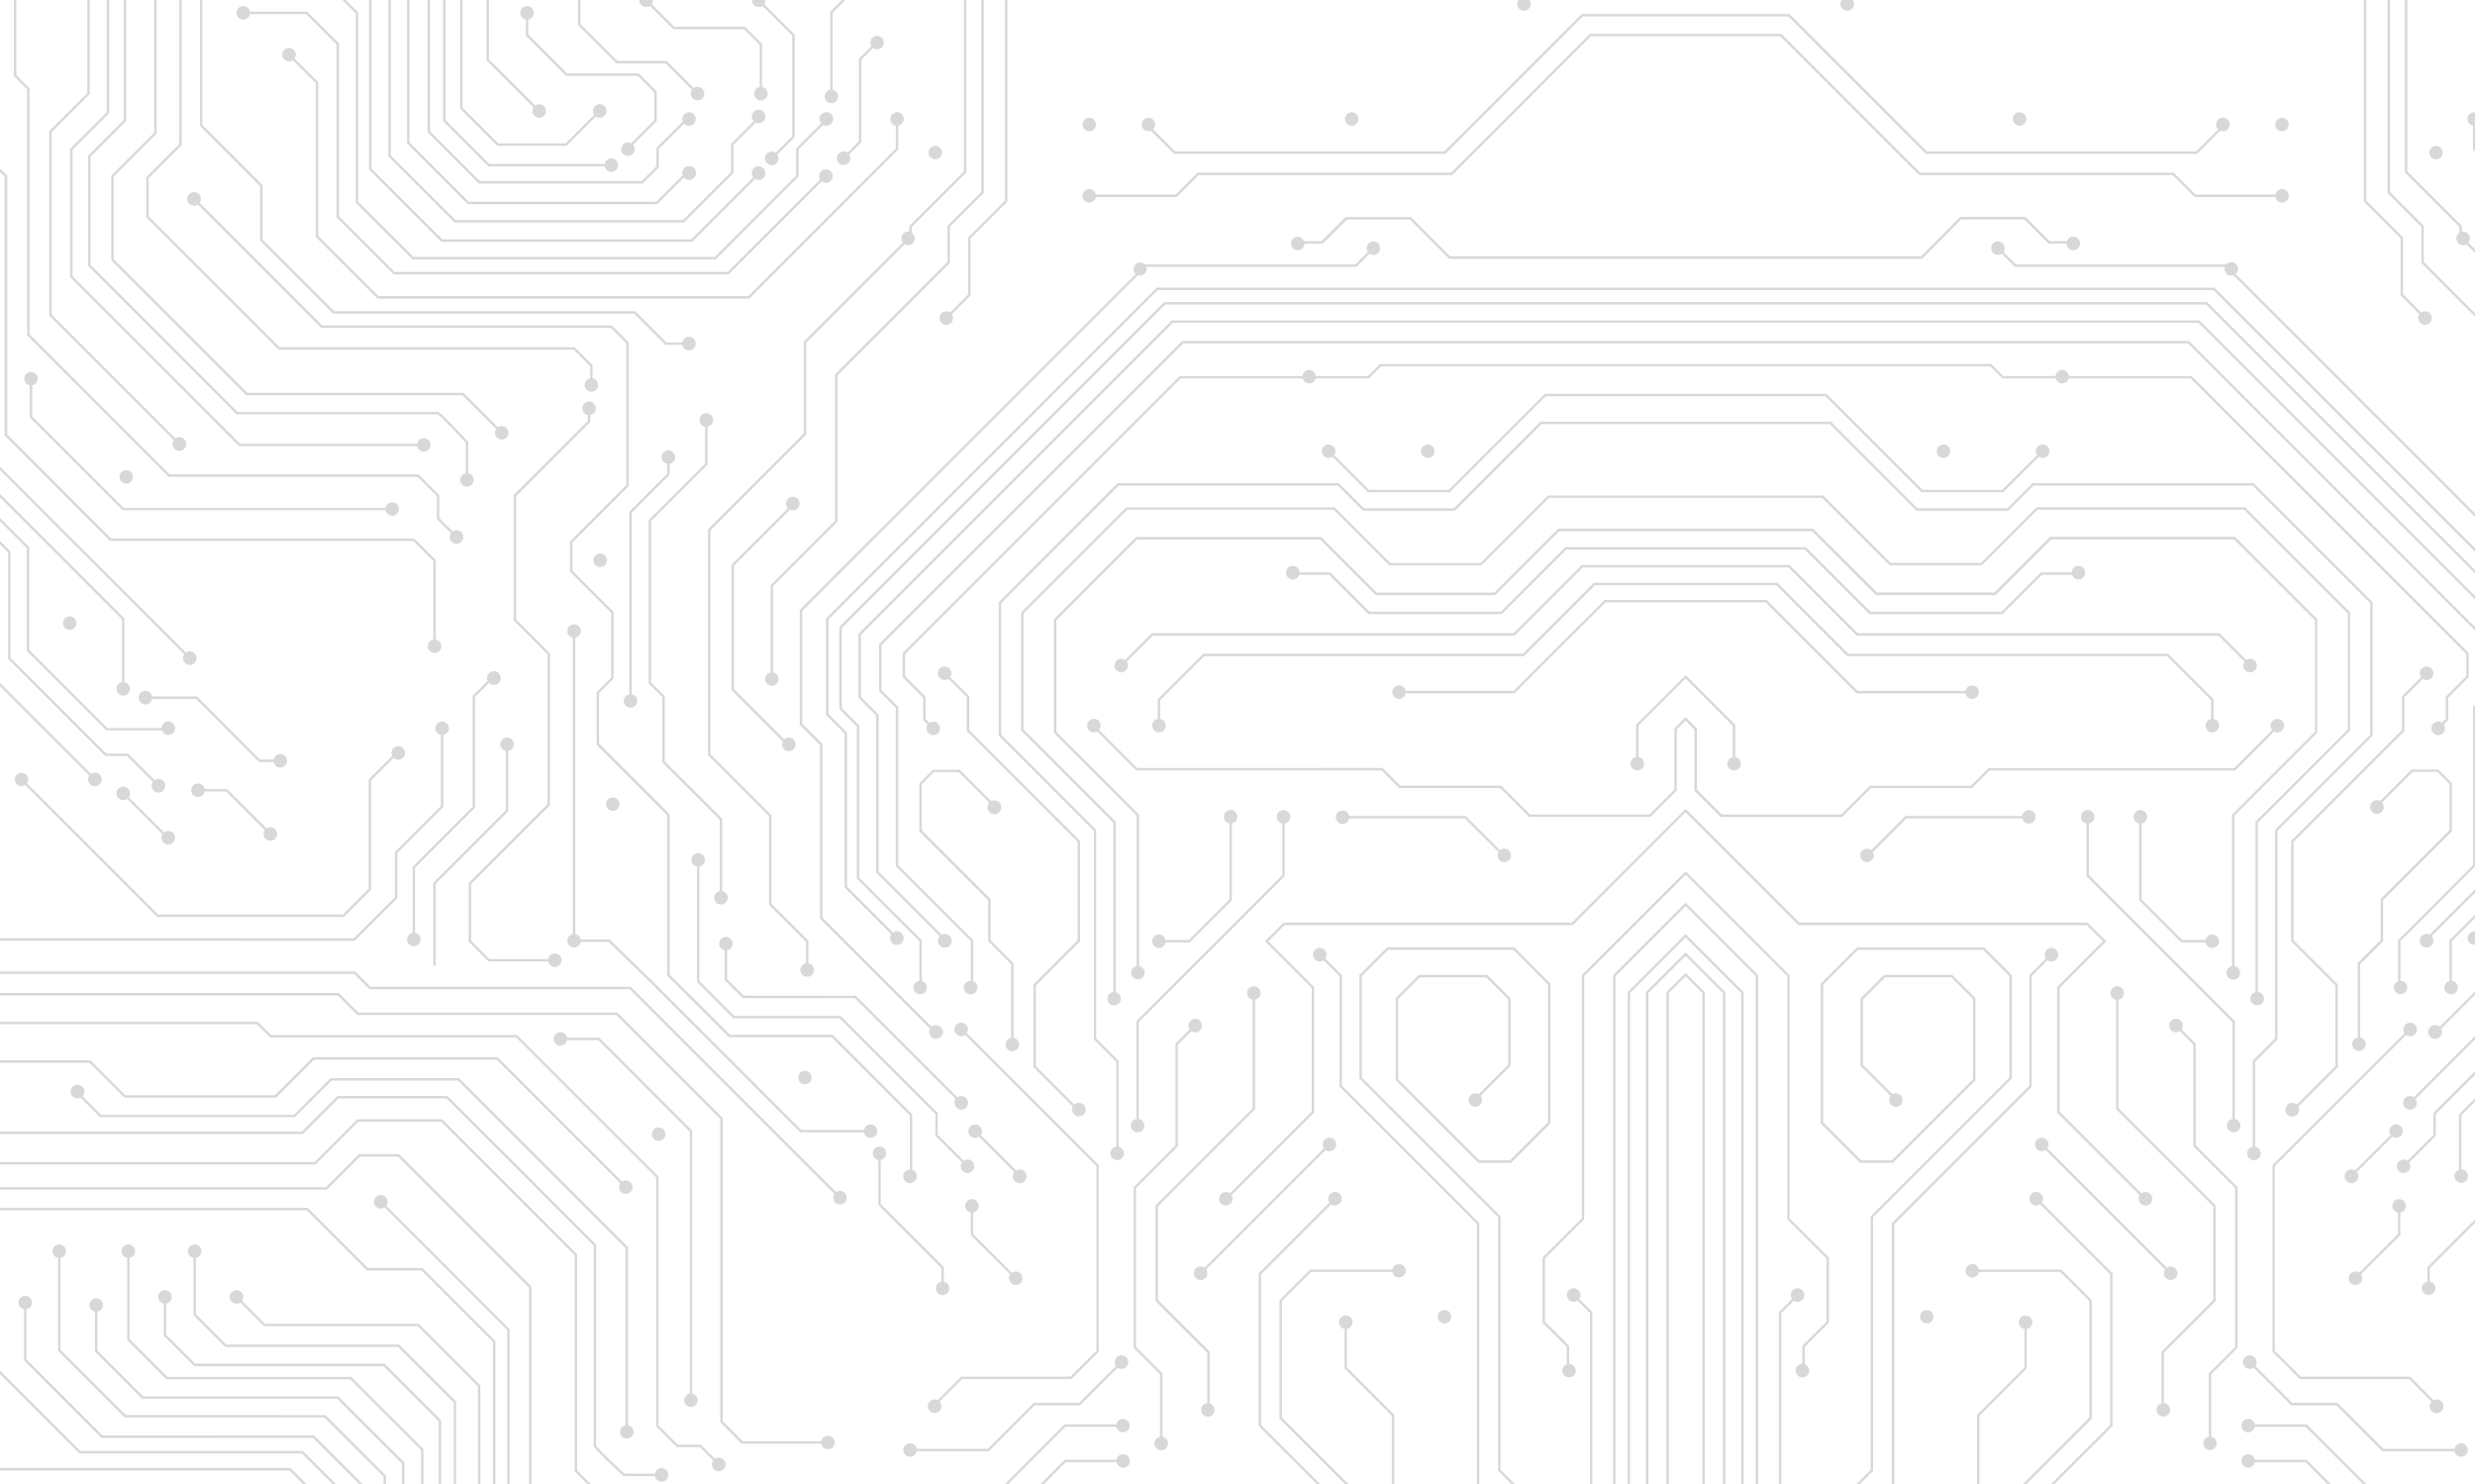 <svg id="Layer_1" data-name="Layer 1" xmlns="http://www.w3.org/2000/svg" viewBox="0 0 1023.47 613.8"><defs><style>.cls-1{fill:#666;opacity:0.25;}</style></defs><title>bg</title><path class="cls-1" d="M857.34,97.85a2.78,2.78,0,0,0-2.61,1.84h-7.19l-10-10h-27L794.42,106H599.67L583.45,89.75h-27l-10,10h-7.19a2.77,2.77,0,1,0,.17,1H547l10-10H583L599.26,107H794.83L811,90.75h26.12l10,10h7.43a2.79,2.79,0,1,0,2.78-2.84Z" transform="translate(0 0)"/><path class="cls-1" d="M909.53,132.5h-425L355,262.09v26.51l7.3,7.3v64.94l26.3,26.3a2.85,2.85,0,1,0,.8-.62l-26.09-26.09V295.48l-7.3-7.3V262.5l129-129H909.11l114.36,114.36v-1.41Z" transform="translate(0 0)"/><path class="cls-1" d="M1004.72,386.51a2.76,2.76,0,0,0-1.27-.32,2.82,2.82,0,1,0,2.07.93l18-18v-1.41Z" transform="translate(0 0)"/><path class="cls-1" d="M905.18,141H488.91L363.52,266.36V285.8l6.92,6.92v65.46l31,31v16.41h0a2.81,2.81,0,1,0,1,.2v-17l-31-31V292.31l-6.92-6.92V266.78L489.32,142H904.77l118.7,118.7v-1.41Z" transform="translate(0 0)"/><path class="cls-1" d="M1022.64,292.31v65.46l-31,31v17a2.77,2.77,0,1,0,1-.2h0V389.15l30.8-30.8V291.48Z" transform="translate(0 0)"/><path class="cls-1" d="M381.74,297.74l1.86,1.86a2.8,2.8,0,1,0,.71-.71l-1.56-1.56V288.1l-8.47-8.47v-9.16l114-114h50.43a2.77,2.77,0,0,0,5.37,0h22.06l5-5H823l5,5h22.06a2.77,2.77,0,0,0,5.37,0h50.43l114,114v9.16l-8.47,8.47v9.22l-1.56,1.56a2.8,2.8,0,1,0,.71.71l1.86-1.86v-9.22l8.47-8.47v-10L906.29,155.52H855.52a2.77,2.77,0,0,0-5.52,0H828.43l-5-5H570.66l-5,5H544.09a2.77,2.77,0,0,0-5.52,0H487.8L373.27,270.06v10l8.47,8.47Z" transform="translate(0 0)"/><path class="cls-1" d="M459.18,476.94a2.79,2.79,0,1,0,3.38-2.72V438.67l-9.26-9.26V343.15L414,303.81V249.42l48.62-48.62h90.62l10.39,10.39h38l35.82-35.82H756.68l35.82,35.82h38L840.9,200.8h90.62l48.62,48.62v54.39l-39.34,39.34v86.26l-9.26,9.26v35.54a2.81,2.81,0,1,0,1,0V439.09l9.26-9.26V343.57l39.34-39.34V249l-49.2-49.2H840.49L830.1,210.19H792.92l-35.82-35.82H637l-35.82,35.82H564L553.6,199.8H462.15L413,249v55.22l39.34,39.34v86.26l9.26,9.26v35.11A2.78,2.78,0,0,0,459.18,476.94Z" transform="translate(0 0)"/><path class="cls-1" d="M993.29,301.89l-45.85,45.85v41.5l18.29,18.29v33.35l-15.91,15.91a2.85,2.85,0,1,0,.61.8l16.3-16.3V407.11l-18.29-18.29V348.16l45.85-45.85v-14l7.57-7.57a2.8,2.8,0,1,0-.71-.71l-7.87,7.87Z" transform="translate(0 0)"/><path class="cls-1" d="M997.24,318.23l-13,13a2.76,2.76,0,0,0-1.28-.32,2.82,2.82,0,1,0,2.07.94l12.66-12.66h10.23l5,5v19.06l-28.46,28.46v17l-9.49,9.5v30.85a2.79,2.79,0,1,0,1,0V398.74l9.49-9.5v-17l28.46-28.46V323.84l-5.62-5.62Z" transform="translate(0 0)"/><path class="cls-1" d="M902,389.73h10.07a2.79,2.79,0,1,0,0-1h-9.65l-16.82-16.82V340.53a2.79,2.79,0,1,0-1,0v31.8Z" transform="translate(0 0)"/><path class="cls-1" d="M871,389.23l-7.68-7.68H744.12L697.06,334.5v0h0v0L650,381.56H530.76l-7.68,7.68,19.34,19.34v51.09L508.6,493.48a2.8,2.8,0,1,0,.68.73l34.14-34.14V408.16L524.5,389.23l6.68-6.68H650.39L697,335.9l46.66,46.66H862.92l6.68,6.68-18.92,18.92v51.92l34.14,34.14a2.76,2.76,0,0,0-.44,1.48,2.82,2.82,0,1,0,1.12-2.22l-33.82-33.82V408.57Z" transform="translate(0 0)"/><path class="cls-1" d="M714.29,315.8a2.79,2.79,0,1,0,3.29-2.74V299.68l-20.52-20.52v0h0v0l-20.52,20.52v13.37a2.79,2.79,0,1,0,1,0v-13L697,280.57l19.53,19.53v13A2.79,2.79,0,0,0,714.29,315.8Z" transform="translate(0 0)"/><path class="cls-1" d="M767.79,286.73h45a2.79,2.79,0,1,0,0-1H768.2l-37.65-37.65h-67l-37.65,37.65H581.27a2.79,2.79,0,1,0,0,1h45l37.65-37.65h66.19Z" transform="translate(0 0)"/><path class="cls-1" d="M912.06,300.06a2.79,2.79,0,1,0,3.29-2.74v-8.18l-18.79-18.79H764.32L735,241H659.11l-29.34,29.34H497.54l-18.79,18.79v8.18a2.79,2.79,0,1,0,1,0v-7.76l18.21-18.21H630.19L659.53,242h75l29.34,29.34H896.14l18.21,18.21v7.76A2.79,2.79,0,0,0,912.06,300.06Z" transform="translate(0 0)"/><path class="cls-1" d="M932.7,339.78v70.47a2.8,2.8,0,1,0,1-.07v-70l38.13-38.13V253.24l-43.46-43.46H842.18l-23,23H781.86L754,204.92H640.13l-27.9,27.9H574.94l-23-23H465.72l-43.46,43.46v48.82l38.13,38.13v70a2.78,2.78,0,1,0,1,.07V339.78l-38.13-38.13v-48l42.88-42.87h85.36l23,23h38.12l27.9-27.9h113l27.9,27.9h38.12l23-23H928l42.88,42.88v48Z" transform="translate(0 0)"/><path class="cls-1" d="M925.49,111.2a2.78,2.78,0,0,0-4.86-1.85h-87l-5.14-5.14a2.8,2.8,0,1,0-.71.71l5.43,5.43h86.86a2.73,2.73,0,0,0-.15.85A2.79,2.79,0,0,0,922.7,114a2.76,2.76,0,0,0,.88-.16l99.89,99.89v-1.41l-99-99A2.77,2.77,0,0,0,925.49,111.2Z" transform="translate(0 0)"/><path class="cls-1" d="M1008.86,424.61a2.85,2.85,0,1,0,.62.79l14-14V410Z" transform="translate(0 0)"/><path class="cls-1" d="M992.71,98.56v23.59l7.78,7.78a2.8,2.8,0,1,0,.71-.71l-7.49-7.49V98.15L978.52,83V0h-1V83.37Z" transform="translate(0 0)"/><polygon class="cls-1" points="1002.29 93.39 988.31 79.42 988.31 0 987.31 0 987.31 79.83 1001.29 93.81 1001.29 108.73 1023.47 130.91 1023.47 129.5 1002.29 108.31 1002.29 93.39"/><path class="cls-1" d="M1020.34,49.2a2.79,2.79,0,0,0,2.29,2.74v9.9l.84.84V46.44a2.74,2.74,0,0,0-.34,0A2.79,2.79,0,0,0,1020.34,49.2Z" transform="translate(0 0)"/><path class="cls-1" d="M1021.37,98.59a2.79,2.79,0,0,0-2.79-2.79,2.73,2.73,0,0,0-.55.06V93.43L995.47,70.87V0h-1V71.28L1017,93.85v2.43a2.79,2.79,0,0,0,1.55,5.11,2.75,2.75,0,0,0,1.4-.39l3.49,3.49v-1.41l-2.73-2.73A2.76,2.76,0,0,0,1021.37,98.59Z" transform="translate(0 0)"/><path class="cls-1" d="M763.88,4.41A2.78,2.78,0,0,0,766.17,0l0,0h-4.59a2.78,2.78,0,0,0,2.26,4.41Z" transform="translate(0 0)"/><circle class="cls-1" cx="835.12" cy="49.2" r="2.79"/><circle class="cls-1" cx="1007.37" cy="63.11" r="2.79"/><path class="cls-1" d="M1016.86,483.75a2.78,2.78,0,1,0,1-.16V461.2l5.62-5.62v-1.41l-6.62,6.62Z" transform="translate(0 0)"/><circle class="cls-1" cx="943.67" cy="51.49" r="2.79"/><path class="cls-1" d="M839,335a2.78,2.78,0,0,0-2.75,2.44H787.95L773.8,351.59a2.76,2.76,0,0,0-1.77-.65,2.79,2.79,0,1,0,2.79,2.79,2.76,2.76,0,0,0-.37-1.37l13.92-13.92h47.89A2.79,2.79,0,1,0,839,335Z" transform="translate(0 0)"/><circle class="cls-1" cx="803.68" cy="186.59" r="2.79"/><path class="cls-1" d="M939.71,559l11.3,11.3h45.21l9.3,9.3a2.85,2.85,0,1,0,.82-.6l-9.7-9.7H951.42l-10.72-10.72V482.21L995,428a2.76,2.76,0,0,0,1.63.53,2.8,2.8,0,1,0-2.32-1.25L939.71,481.8Z" transform="translate(0 0)"/><path class="cls-1" d="M1003.79,530a2.79,2.79,0,1,0,1,0v-5.61l18.68-18.68v-1.41L1003.79,524Z" transform="translate(0 0)"/><path class="cls-1" d="M989.32,498.67a2.79,2.79,0,0,0,2.29,2.74v8.9l-16,16a2.8,2.8,0,1,0,.71.71l16.28-16.28v-9.32a2.79,2.79,0,1,0-3.29-2.74Z" transform="translate(0 0)"/><path class="cls-1" d="M1006.3,469.27,995.55,480a2.8,2.8,0,1,0,.71.71l11-11v-9l16.17-16.17V443.1l-17.17,17.17Z" transform="translate(0 0)"/><path class="cls-1" d="M932.41,589a2.79,2.79,0,1,0,0,1h21l23.8,23.8h1.41L953.88,589Z" transform="translate(0 0)"/><path class="cls-1" d="M966.61,580.13H947.89l-15.25-15.25a2.8,2.8,0,1,0-.71.71l15.54,15.54h18.72l19,19H1015a2.79,2.79,0,1,0,0-1H985.63Z" transform="translate(0 0)"/><path class="cls-1" d="M990.83,465a2.78,2.78,0,0,0-2.29,4.37L973.88,484a2.83,2.83,0,1,0,.75.67L989.24,470a2.79,2.79,0,1,0,1.58-5.08Z" transform="translate(0 0)"/><path class="cls-1" d="M996.59,453.24a2.8,2.8,0,1,0,2.29,1.21l24.59-24.59v-1.41l-25.29,25.29A2.77,2.77,0,0,0,996.59,453.24Z" transform="translate(0 0)"/><path class="cls-1" d="M908,431.56l-5.87-5.87a2.8,2.8,0,1,0-.71.71L907,432V474l17.29,17.29V557l-10.91,10.91v26.24a2.77,2.77,0,1,0,1,0V568.3l10.91-10.91V490.9L908,473.61Z" transform="translate(0 0)"/><path class="cls-1" d="M831.94,403.25,820.49,391.8h-52.6l-15,15v57.76l16.32,16.32h13.52l34.16-34.16v-34l-9.6-9.6H779.11l-9.74,9.74v27.86l12.45,12.45a2.76,2.76,0,0,0-.63,1.74,2.79,2.79,0,1,0,2.79-2.79,2.76,2.76,0,0,0-1.4.39l-12.21-12.21v-27l9.15-9.15h27.39l9,9v33.13l-33.57,33.57h-12.7L753.92,464.1V407.17L768.3,392.8h51.78l10.86,10.87v41.92L773.56,503V607.81l-6,6H769l5.57-5.57V503.37L831.94,446Z" transform="translate(0 0)"/><path class="cls-1" d="M740,403.25l-42.94-42.94v0h0v0l-42.94,42.94V503.8L637.88,520V547l10,10v7.19a2.78,2.78,0,1,0,1-.17V556.5l-10-10V520.43l16.21-16.22V403.66l42-41.95,42,41.95V504.21l16.21,16.22v26.12l-10,10v7.43a2.81,2.81,0,1,0,1,.17v-7.19l10-10V520L740,503.8Z" transform="translate(0 0)"/><path class="cls-1" d="M897.61,529.32a2.79,2.79,0,1,0-1.59-5.08l-49.39-49.39a2.8,2.8,0,1,0-.71.71l49.39,49.39a2.79,2.79,0,0,0,2.29,4.37Z" transform="translate(0 0)"/><path class="cls-1" d="M924,399.49V337.27L958.24,303v-47l-34-34H847.75l-23,23H776.18L749.72,218.6H644.37l-26.46,26.46H569.3l-23-23H469.82l-34,34v47l34.22,34.22v62.22a2.77,2.77,0,1,0,1,0V336.85l-34.22-34.22V256.49l33.39-33.39h75.69l23,23h49.43l26.46-26.46H749.31l26.46,26.46H825.2l23-23h75.69l33.39,33.39v46.14L923,336.85v62.68a2.81,2.81,0,1,0,1,0Z" transform="translate(0 0)"/><path class="cls-1" d="M924.17,462.72V422.23l-60.34-60.34V340.53a2.79,2.79,0,1,0-1,0v21.78l60.34,60.34v40.07a2.79,2.79,0,1,0,1,0Z" transform="translate(0 0)"/><circle class="cls-1" cx="796.76" cy="544.5" r="2.79"/><path class="cls-1" d="M844.84,495.7a2.8,2.8,0,1,0-1.21,2.29l28.94,28.94V589.3l-24.5,24.5h1.41l24.09-24.09v-63.2l-29.23-29.23A2.77,2.77,0,0,0,844.84,495.7Z" transform="translate(0 0)"/><path class="cls-1" d="M840.17,403.66l6.56-6.56a2.8,2.8,0,1,0-.71-.71l-6.85,6.85v45.7l-56.82,56.82v108h1V506.18l56.82-56.82Z" transform="translate(0 0)"/><path class="cls-1" d="M746.12,535.55a2.79,2.79,0,1,0-5.08,1.58l-5.43,5.43V613.8h1V543l5.14-5.14a2.78,2.78,0,0,0,4.37-2.29Z" transform="translate(0 0)"/><path class="cls-1" d="M894.84,580.21V559.35l21.4-21.4V498.47l-40.19-40.19v-44.9a2.79,2.79,0,1,0-1,0V458.7l40.19,40.19v38.65l-21.4,21.4V580.3a2.79,2.79,0,1,0,1-.09Z" transform="translate(0 0)"/><path class="cls-1" d="M932.41,603.65a2.79,2.79,0,1,0,0,1h21l9.15,9.15h1.41l-10.15-10.15Z" transform="translate(0 0)"/><path class="cls-1" d="M865,537.63,852.36,525h-34a2.79,2.79,0,1,0,0,1h33.63L864,538v48.18L836.42,613.8h1.41L865,586.64Z" transform="translate(0 0)"/><path class="cls-1" d="M838.12,549.52a2.79,2.79,0,1,0-1,0v16l-19.57,19.57V613.8h1V585.47l19.57-19.57Z" transform="translate(0 0)"/><path class="cls-1" d="M474.89,54.28a2.78,2.78,0,0,0,1.08-.22l9.55,9.55H597.71L654.53,6.79h85l56.82,56.82H908.57l9.55-9.55a2.82,2.82,0,1,0-.85-.57l-9.12,9.12H796.8L740,5.79H654.11L597.29,62.61H485.93l-9.12-9.12a2.78,2.78,0,1,0-1.93.78Z" transform="translate(0 0)"/><path class="cls-1" d="M943.67,78.17a2.79,2.79,0,0,0-2.74,2.29h-33l-9.07-9.07H794L736.61,14H657.48L600.1,71.4H495.24l-9.07,9.07h-33a2.79,2.79,0,1,0,0,1h33.43l9.07-9.07H600.51L657.89,15H736.2L793.58,72.4H898.44l9.07,9.07h33.43a2.79,2.79,0,1,0,2.74-3.29Z" transform="translate(0 0)"/><path class="cls-1" d="M1023.23,385.16a2.79,2.79,0,0,0,0,5.58l.24,0v-5.54Z" transform="translate(0 0)"/><path class="cls-1" d="M915.72,118.94H478.37L341.56,255.74v39.93l7.67,7.67V367l19.34,19.34a2.8,2.8,0,1,0,.71-.71l-19-19V302.92l-7.67-7.67v-39.1L478.78,119.94H915.31L1023.47,228.1v-1.41Z" transform="translate(0 0)"/><path class="cls-1" d="M912.68,124.93H481.41L347.06,259.28v33.83l7.27,7.27v63l25.85,25.85V405.6a2.78,2.78,0,1,0,1,.07V388.83L355.34,363V300l-7.27-7.27v-33L481.83,125.93H912.26l111.21,111.21v-1.41Z" transform="translate(0 0)"/><path class="cls-1" d="M1012.9,388.83v16.84a2.8,2.8,0,1,0,1-.07V389.24l9.57-9.57v-1.41Z" transform="translate(0 0)"/><path class="cls-1" d="M549.41,183.8a2.79,2.79,0,1,0,1.58,5.08l14.65,14.65h33.88l39.66-39.66H754.91l39.66,39.66h33.88l14.65-14.65a2.8,2.8,0,1,0-.71-.71L828,202.53H795l-39.66-39.66H638.77l-39.66,39.66H566.06l-14.35-14.35a2.78,2.78,0,0,0-2.29-4.37Z" transform="translate(0 0)"/><path class="cls-1" d="M446.14,461.63a2.79,2.79,0,1,0-1.87-4.84l-15.91-15.91V407.53l18.29-18.29v-41.5L400.8,301.89v-14L392.93,280a2.8,2.8,0,1,0-.71.71l7.57,7.57v14l45.85,45.85v40.67l-18.29,18.29v34.18l16.3,16.3a2.75,2.75,0,0,0-.31,1.25A2.79,2.79,0,0,0,446.14,461.63Z" transform="translate(0 0)"/><path class="cls-1" d="M408.64,389.24l9.49,9.5v30.43a2.79,2.79,0,1,0,1,0V398.32l-9.49-9.5v-17l-28.46-28.46V324.26l5-5h10.23l12.66,12.66a2.85,2.85,0,1,0,.8-.62l-13-13H385.79l-5.62,5.62v19.89l28.46,28.46Z" transform="translate(0 0)"/><path class="cls-1" d="M479.24,392a2.79,2.79,0,0,0,2.74-2.29H492l17.4-17.4v-31.8a2.79,2.79,0,1,0-1,0v31.39l-16.82,16.82H482a2.79,2.79,0,1,0-2.74,3.29Z" transform="translate(0 0)"/><path class="cls-1" d="M452.35,297.27a2.79,2.79,0,0,0,0,5.58,2.75,2.75,0,0,0,1.36-.37l16.11,16.11H571.33l7.29,7.29h41.73l11.93,11.93H682.5l10.88-10.88v-25.3L697,298l3.66,3.66v25.3l10.88,10.88h50.22l11.93-11.93h41.73l7.29-7.29H924.27l16.11-16.11a2.75,2.75,0,0,0,1.36.37,2.79,2.79,0,1,0-2.79-2.79,2.76,2.76,0,0,0,.66,1.78l-15.75,15.75H822.35l-7.29,7.29H773.32L761.4,336.81H712l-10.3-10.3v-25.3l-4.65-4.65v0h0v0l-4.65,4.65v25.3l-10.3,10.3H632.69l-11.93-11.93H579l-7.29-7.29H470.23l-15.75-15.75a2.76,2.76,0,0,0,.66-1.78A2.79,2.79,0,0,0,452.35,297.27Z" transform="translate(0 0)"/><path class="cls-1" d="M537.23,237.7h12.45l16.25,16.25H621l26.68-26.68h98.63L773,253.95h55.11L844.4,237.7h12.45a2.78,2.78,0,1,0-.14-1H844l-16.25,16.25H773.46l-26.68-26.68H647.32l-26.68,26.68H566.35L550.1,236.7H537.38a2.8,2.8,0,1,0-.14,1Z" transform="translate(0 0)"/><path class="cls-1" d="M567.92,99.84a2.78,2.78,0,0,0-2.29,4.37l-5.14,5.14h-87a2.78,2.78,0,1,0-3.86,4L330.73,252.21v47.52l8.33,8.33v71.8L384.6,425.4a2.75,2.75,0,0,0-.33,1.29,2.82,2.82,0,1,0,1-2.08l-45.17-45.17v-71.8l-8.33-8.33V252.62L470.51,113.83a2.76,2.76,0,0,0,.88.16,2.79,2.79,0,0,0,2.79-2.79,2.73,2.73,0,0,0-.15-.85H560.9l5.43-5.43a2.79,2.79,0,1,0,1.58-5.08Z" transform="translate(0 0)"/><path class="cls-1" d="M400.38,98.15v23.59l-7.49,7.49a2.8,2.8,0,1,0,.71.71l7.78-7.78V98.56l15.19-15.19V0h-1V83Z" transform="translate(0 0)"/><path class="cls-1" d="M391.8,93.39v14.92l-46.5,46.5v60.53L318.66,242v36.08a2.79,2.79,0,1,0,1,0V242.4l26.64-26.64V155.22l46.5-46.5V93.8l14-14V0h-1V79.42Z" transform="translate(0 0)"/><path class="cls-1" d="M326.21,305a2.78,2.78,0,0,0-1.91.76l-20.81-20.81v-51l23.19-23.19a2.76,2.76,0,0,0,1.16.26,2.8,2.8,0,1,0-2-.85l-23.36,23.36v51.86l21.22,21.22a2.76,2.76,0,0,0-.29,1.21,2.79,2.79,0,1,0,2.79-2.79Z" transform="translate(0 0)"/><path class="cls-1" d="M371.46,61.84v-9.9a2.79,2.79,0,1,0-1,0v9.49l-61,61H156.52L131.6,97.54V34l-9.78-9.78a2.8,2.8,0,1,0-.71.71l9.49,9.49V98l25.51,25.51H309.84Z" transform="translate(0 0)"/><path class="cls-1" d="M201.93,68.79h48.12a2.79,2.79,0,1,0,0-1h-47.7L184.23,49.67V0h-1V50.09Z" transform="translate(0 0)"/><path class="cls-1" d="M376.05,93.43v2.42a2.73,2.73,0,0,0-.55-.06,2.79,2.79,0,0,0-2.79,2.79,2.76,2.76,0,0,0,.63,1.74l-40.94,40.94v38l-39.62,39.62v93.4L318,337.52v36.63l15.3,15.3v8.89a2.81,2.81,0,1,0,1,0V389L319,373.73V337.1l-25.22-25.22V219.31l39.62-39.62v-38L374.1,101a2.75,2.75,0,0,0,1.4.39,2.79,2.79,0,0,0,1.55-5.11V93.85l22.56-22.56V0h-1V70.87Z" transform="translate(0 0)"/><path class="cls-1" d="M313.71,2.91a2.77,2.77,0,0,0,1.58-.5l12.31,12.31v41.6l-6.86,6.86a2.8,2.8,0,1,0,.71.71l7.15-7.15V14.31L316,1.7a2.77,2.77,0,0,0,.5-1.58s0-.08,0-.12h-5.55s0,.08,0,.12A2.79,2.79,0,0,0,313.71,2.91Z" transform="translate(0 0)"/><path class="cls-1" d="M267.17,2.91a2.77,2.77,0,0,0,1.58-.5l9.66,9.66h29.24l6.49,6.49V36a2.79,2.79,0,1,0,1,0V18.14l-7.08-7.08H278.83L269.46,1.7A2.77,2.77,0,0,0,270,.12S270,0,270,0H264.4s0,.08,0,.12A2.79,2.79,0,0,0,267.17,2.91Z" transform="translate(0 0)"/><path class="cls-1" d="M254.88,26.19h20.32l10.92,10.92a2.8,2.8,0,1,0,.71-.71L275.61,25.19H255.29L240,9.91V0h-1V10.32Z" transform="translate(0 0)"/><path class="cls-1" d="M220.6,44.4a2.76,2.76,0,0,0-.43,1.48A2.79,2.79,0,1,0,223,43.09a2.76,2.76,0,0,0-1.68.58L202.19,24.58V0h-1V25Z" transform="translate(0 0)"/><path class="cls-1" d="M234.52,30.37,218.46,14.31V8.06a2.79,2.79,0,1,0-1,0v6.66L234.1,31.37h29.64l6.85,6.85V49.67L261,59.26a2.75,2.75,0,0,0-1.33-.35,2.79,2.79,0,1,0,2.79,2.79,2.76,2.76,0,0,0-.68-1.81l9.81-9.81V37.8l-7.44-7.44Z" transform="translate(0 0)"/><path class="cls-1" d="M205.64,60.3h28.65l12.13-12.13a2.8,2.8,0,1,0-.71-.71L233.88,59.3H206.05L191.28,44.53V0h-1V44.94Z" transform="translate(0 0)"/><path class="cls-1" d="M107.57,77V99.52l30.16,30.16H262.25l12.93,12.93h7a2.79,2.79,0,1,0,0-1H275.6l-12.93-12.93H138.15L108.57,99.11V76.55L83.69,51.67V0h-1V52.09Z" transform="translate(0 0)"/><path class="cls-1" d="M268.25,282.65l5.65,5.65v27L297.64,339v29.49a2.79,2.79,0,1,0,1,0v-29.9L274.9,314.86v-27l-5.65-5.65V215.46l23.33-23.33V176.42a2.79,2.79,0,1,0-1,0v15.3l-23.33,23.33Z" transform="translate(0 0)"/><path class="cls-1" d="M229.48,394.32a2.79,2.79,0,0,0-2.74,2.29h-24.3L194.85,389V365.54L227.43,333V270.19l-14-14v-51l30.68-30.68V171.6a2.79,2.79,0,1,0-1,0v2.45L212.4,204.73v51.84l14,14v61.95l-32.58,32.58v24.31l8.17,8.17h24.72a2.79,2.79,0,1,0,2.74-3.29Z" transform="translate(0 0)"/><path class="cls-1" d="M210.18,310.5a2.79,2.79,0,1,0-1,0v24.55l-30,30v34.29h1V365.45l30-30Z" transform="translate(0 0)"/><path class="cls-1" d="M111.79,347.66a2.79,2.79,0,1,0-1.58-5.08L93.93,326.3H84.61a2.79,2.79,0,1,0,0,1h8.9l16,16a2.78,2.78,0,0,0,2.29,4.37Z" transform="translate(0 0)"/><path class="cls-1" d="M627.42,1.62A2.79,2.79,0,1,0,632.47,0h-4.59l0,0A2.77,2.77,0,0,0,627.42,1.62Z" transform="translate(0 0)"/><circle class="cls-1" cx="558.97" cy="49.2" r="2.79"/><circle class="cls-1" cx="386.72" cy="63.11" r="2.79"/><path class="cls-1" d="M348.85,68.19a2.79,2.79,0,0,0,2.32-4.33l5-5V24.69l4.86-4.86a2.78,2.78,0,1,0,1.66-5,2.79,2.79,0,0,0-2.79,2.79,2.76,2.76,0,0,0,.45,1.5l-5.18,5.18V58.41l-4.73,4.73a2.76,2.76,0,0,0-1.62-.53,2.79,2.79,0,1,0,0,5.58Z" transform="translate(0 0)"/><path class="cls-1" d="M147.11,83.81l23.44,23.44H296L330.22,73V61.81l10.15-10.15a2.75,2.75,0,0,0,1.29.33,2.82,2.82,0,1,0-2.08-1L329.22,61.39V72.6l-33.65,33.65H171L148.11,83.39V5.11L143,0h-1.41l5.53,5.53Z" transform="translate(0 0)"/><path class="cls-1" d="M139.15,18.35v71.5l23.61,23.61H301.29L339.78,75a2.76,2.76,0,0,0,1.73.62,2.79,2.79,0,1,0-2.79-2.79,2.76,2.76,0,0,0,.4,1.41l-38.24,38.24H163.18l-23-23V17.94L127,4.82H103.32a2.79,2.79,0,1,0,0,1h23.3Z" transform="translate(0 0)"/><path class="cls-1" d="M343.3,37.13a2.79,2.79,0,1,0,1,0V5.27L349.57,0h-1.41L343.3,4.86Z" transform="translate(0 0)"/><path class="cls-1" d="M235.73,236.4l17,17v26.81l-6,6V308l29.18,29.18v66.3l25.52,25.41h42.47l32.34,32.34v22.4a2.8,2.8,0,1,0,1,.16v-23l-32.93-32.93H301.84L276.91,403v-66.3l-29.18-29.18V286.62l6-6V253l-17-17V224.32L260,201V141.59l-7-7H133.23L82.54,83.86a2.8,2.8,0,1,0-.71.71l51,51H252.58L259,142V200.6l-23.3,23.3Z" transform="translate(0 0)"/><path class="cls-1" d="M257.94,289.85a2.79,2.79,0,1,0,3.29-2.74V212l15.67-15.67v-4.54a2.79,2.79,0,1,0-1,0v4.13l-15.67,15.67v75.56A2.79,2.79,0,0,0,257.94,289.85Z" transform="translate(0 0)"/><circle class="cls-1" cx="248.16" cy="231.7" r="2.79"/><path class="cls-1" d="M198,75.87h67.81l6.65-6.65V61.59L282.91,51.1a2.78,2.78,0,1,0-.55-.86L271.43,61.17V68.8l-6.06,6.06h-67L177.81,54.29V0h-1V54.7Z" transform="translate(0 0)"/><path class="cls-1" d="M182.49,100H286.25l26-26a2.76,2.76,0,0,0,1.42.4,2.82,2.82,0,1,0-2.18-1.06L285.84,99H182.91l-29.3-29.3V0h-1V70.1Z" transform="translate(0 0)"/><path class="cls-1" d="M193.4,84.4H271.8l11-11a2.86,2.86,0,1,0-.52-.9L271.39,83.4H193.81L169.34,58.93V0h-1V59.35Z" transform="translate(0 0)"/><path class="cls-1" d="M187.95,92h94.89L303.3,71.57V59.89l9.21-9.21a2.78,2.78,0,1,0,1.2-5.29,2.78,2.78,0,0,0-2,4.7l-9.39,9.39V71.16L282.42,91H188.36L161.62,64.29V0h-1V64.71Z" transform="translate(0 0)"/><circle class="cls-1" cx="450.42" cy="51.49" r="2.79"/><path class="cls-1" d="M465.23,272.93a2.8,2.8,0,1,0,.71.71l10.79-10.79H626.3l28.21-28.21h85.06l28.21,28.21H917.37l10.79,10.79a2.8,2.8,0,1,0,.71-.71l-11.08-11.08H768.2L740,233.64H654.1l-28.21,28.21H476.31Z" transform="translate(0 0)"/><path class="cls-1" d="M622.06,356.52a2.79,2.79,0,0,0,0-5.58,2.76,2.76,0,0,0-1.77.65l-14.15-14.15H557.89a2.77,2.77,0,1,0,0,1h47.89l13.92,13.92a2.76,2.76,0,0,0-.37,1.37A2.79,2.79,0,0,0,622.06,356.52Z" transform="translate(0 0)"/><circle class="cls-1" cx="253.4" cy="332.54" r="2.79"/><path class="cls-1" d="M362.81,467.75a2.79,2.79,0,0,0-5.53-.5H331.33l-61.56-61.56-17.71-17.21H240.14a2.79,2.79,0,0,0-2.24-2.24V263.71a2.79,2.79,0,1,0-1,0V386.25a2.79,2.79,0,1,0,3.24,3.24h11.52l17.41,16.92,61.85,61.85h26.36a2.79,2.79,0,0,0,5.53-.5Z" transform="translate(0 0)"/><circle class="cls-1" cx="590.41" cy="186.59" r="2.79"/><path class="cls-1" d="M160.25,497a2.8,2.8,0,1,0-1.21,2.29L209.74,550V613.8h1V549.61l-51-51A2.77,2.77,0,0,0,160.25,497Z" transform="translate(0 0)"/><path class="cls-1" d="M397.5,428.49a2.76,2.76,0,0,0,1.63-.53l54.26,54.26v76.35l-10.72,10.72H397.46l-9.7,9.7a2.75,2.75,0,0,0-1.21-.29,2.81,2.81,0,1,0,2,.89l9.3-9.3h45.21l11.3-11.3V481.8l-54.56-54.56a2.79,2.79,0,1,0-2.32,1.25Z" transform="translate(0 0)"/><path class="cls-1" d="M389.3,524.38V530a2.79,2.79,0,1,0,1,0v-6l-26.09-26.09V479.68a2.79,2.79,0,1,0-1,0v18.6Z" transform="translate(0 0)"/><path class="cls-1" d="M420,531.38a2.79,2.79,0,1,0-1.58-5.08l-16-16v-8.9a2.79,2.79,0,1,0-1,0v9.32L417.76,527a2.78,2.78,0,0,0,2.29,4.37Z" transform="translate(0 0)"/><path class="cls-1" d="M286.22,576.27V467.54L247.8,429.12H234.5a2.79,2.79,0,1,0,0,1h12.88L285.22,468V576.27a2.79,2.79,0,1,0,1,0Z" transform="translate(0 0)"/><path class="cls-1" d="M347.62,420.11h-44l-14.4-14.4V358.31a2.79,2.79,0,1,0-1,0v47.8l15,15h44l39.58,39.58v9l11,11a2.8,2.8,0,1,0,.71-.71l-10.74-10.74v-9Z" transform="translate(0 0)"/><path class="cls-1" d="M109.6,547.4l-9.49-9.49a2.8,2.8,0,1,0-.71.71l9.78,9.78h63.53l24.92,24.92V613.8h1v-40.9L173.14,547.4Z" transform="translate(0 0)"/><path class="cls-1" d="M93.53,556,81,543.42V520.13a2.79,2.79,0,1,0-1,0v23.71L93.12,557h71.5l23,23V613.8h1V579.56L165,556Z" transform="translate(0 0)"/><path class="cls-1" d="M464.41,586.72a2.79,2.79,0,0,0-2.74,2.29H440.21l-24.8,24.8h1.41l23.8-23.8h21a2.79,2.79,0,1,0,2.74-3.29Z" transform="translate(0 0)"/><path class="cls-1" d="M446.62,581.13l15.54-15.54a2.8,2.8,0,1,0-.71-.71L446.2,580.13H427.48l-19,19H379.09a2.79,2.79,0,1,0,0,1h29.78l19-19Z" transform="translate(0 0)"/><circle class="cls-1" cx="332.85" cy="445.6" r="2.79"/><circle class="cls-1" cx="272.38" cy="468.98" r="2.79"/><path class="cls-1" d="M171.63,385.77V358.83L196.47,334V288.14l5.75-5.75a2.84,2.84,0,1,0-.58-.84l-6.17,6.17v45.85l-24.84,24.84v27.35a2.79,2.79,0,1,0,1,0Z" transform="translate(0 0)"/><path class="cls-1" d="M403.26,465a2.79,2.79,0,1,0,1.58,5.08l14.62,14.62a2.76,2.76,0,0,0-.61,1.71,2.82,2.82,0,1,0,1.35-2.38l-14.66-14.66a2.78,2.78,0,0,0-2.29-4.37Z" transform="translate(0 0)"/><path class="cls-1" d="M307.53,411.72l-6.86-6.86V393a2.79,2.79,0,1,0-1,0v12.3l7.45,7.45h46.37l41.72,41.72a2.8,2.8,0,1,0,.71-.71l-42-42Z" transform="translate(0 0)"/><path class="cls-1" d="M480.7,594.13V567.88L469.79,557V491.32L487.08,474V432l5.58-5.58a2.77,2.77,0,0,0,1.58.5,2.8,2.8,0,1,0-2.29-1.21l-5.87,5.87v42.05L468.79,490.9v66.49L479.7,568.3v25.87a2.81,2.81,0,1,0,1,0Z" transform="translate(0 0)"/><path class="cls-1" d="M620.53,503l-57.38-57.38V403.66L574,392.8h51.78l14.38,14.38V464.1l-15.74,15.74h-12.7l-33.57-33.57V413.14l9-9h27.39l9.15,9.15v27l-12.21,12.21a2.76,2.76,0,0,0-1.4-.39,2.79,2.79,0,1,0,2.79,2.79,2.76,2.76,0,0,0-.63-1.74l12.45-12.45V412.86L615,403.12H586.76l-9.6,9.6v34l34.16,34.16h13.52l16.32-16.32V406.76l-15-15H573.6l-11.45,11.45V446l57.38,57.38V608.23l5.57,5.57h1.41l-6-6Z" transform="translate(0 0)"/><polygon class="cls-1" points="697.06 373.26 697.04 373.27 697.03 373.26 697.03 373.28 667.07 403.25 667.07 613.8 668.07 613.8 668.07 403.66 697.04 374.68 726.02 403.66 726.02 613.8 727.02 613.8 727.02 403.25 697.06 373.28 697.06 373.26"/><polygon class="cls-1" points="697.06 386.25 697.04 386.27 697.03 386.25 697.03 386.28 673.07 410.25 673.07 613.8 674.07 613.8 674.07 410.66 697.04 387.68 720.02 410.66 720.02 613.8 721.02 613.8 721.02 410.25 697.06 386.28 697.06 386.25"/><polygon class="cls-1" points="697.06 393.82 697.04 393.84 697.03 393.82 697.03 393.85 680.63 410.25 680.63 613.8 681.63 613.8 681.63 410.66 697.04 395.25 712.46 410.66 712.46 613.8 713.46 613.8 713.46 410.25 697.06 393.85 697.06 393.82"/><polygon class="cls-1" points="697.06 402.3 697.04 402.31 697.03 402.3 697.03 402.33 689.11 410.25 689.11 613.8 690.11 613.8 690.11 410.66 697.04 403.73 703.98 410.66 703.98 613.8 704.98 613.8 704.98 410.25 697.06 402.33 697.06 402.3"/><path class="cls-1" d="M496.48,523.74a2.8,2.8,0,1,0,2.29,1.21l49.39-49.39a2.8,2.8,0,1,0-.71-.71l-49.39,49.39A2.77,2.77,0,0,0,496.48,523.74Z" transform="translate(0 0)"/><path class="cls-1" d="M473.21,465.46a2.79,2.79,0,0,0-2.29-2.74V422.65l60.34-60.34V340.53a2.79,2.79,0,1,0-1,0v21.37l-60.34,60.34v40.49a2.79,2.79,0,1,0,3.29,2.74Z" transform="translate(0 0)"/><circle class="cls-1" cx="597.33" cy="544.5" r="2.79"/><path class="cls-1" d="M521.52,526.93,550.46,498a2.8,2.8,0,1,0-.71-.71l-29.23,29.23v63.2l24.09,24.09H546l-24.5-24.5Z" transform="translate(0 0)"/><path class="cls-1" d="M554.92,403.25l-6.85-6.85a2.8,2.8,0,1,0-.71.71l6.56,6.56v45.7l56.82,56.82V613.8h1v-108l-56.82-56.82Z" transform="translate(0 0)"/><path class="cls-1" d="M653.55,535.55a2.8,2.8,0,1,0-1.21,2.29l5.14,5.14V613.8h1V542.57l-5.43-5.43A2.77,2.77,0,0,0,653.55,535.55Z" transform="translate(0 0)"/><path class="cls-1" d="M500.25,580.3V558.94l-21.4-21.4V498.89L519,458.7V413.38a2.79,2.79,0,1,0-1,0v44.9l-40.19,40.19V538l21.4,21.4v20.86a2.78,2.78,0,1,0,1,.09Z" transform="translate(0 0)"/><path class="cls-1" d="M464.41,601.36a2.79,2.79,0,0,0-2.74,2.29H440.31L430.16,613.8h1.41l9.15-9.15h21a2.79,2.79,0,1,0,2.74-3.29Z" transform="translate(0 0)"/><path class="cls-1" d="M578.51,522.71a2.79,2.79,0,0,0-2.74,2.29h-34L529.1,537.63v49l27.16,27.16h1.41L530.1,586.22V538L542.15,526h33.63a2.79,2.79,0,1,0,2.74-3.29Z" transform="translate(0 0)"/><path class="cls-1" d="M557,549.52a2.79,2.79,0,1,0-1,0V565.9l19.57,19.57V613.8h1V585.06L557,565.49Z" transform="translate(0 0)"/><path class="cls-1" d="M146.71,389.06l17.62-17.62V352.72l19-19V303.91a2.79,2.79,0,1,0-1,0v29.37l-19,19V371l-17,17H0v1Z" transform="translate(0 0)"/><path class="cls-1" d="M1.91,73V180.08l43.63,43.63H170.93L179.2,232v32.49a2.79,2.79,0,1,0,1,0v-32.9l-8.86-8.86H46l-43-43V72.6L0,69.69V71.1Z" transform="translate(0 0)"/><path class="cls-1" d="M60.47,73.27V89.85l54.76,54.75h122l6.83,6.83v5a2.79,2.79,0,1,0,1,0V151l-7.42-7.42h-122L61.47,89.43V73.69L75.14,60V0h-1V59.6Z" transform="translate(0 0)"/><path class="cls-1" d="M46,72.6v35l55.82,55.82h89.41l13.94,13.94a2.8,2.8,0,1,0,.71-.71l-14.23-14.23H102.27L47,107.23V73L64.75,55.29V0h-1V54.88Z" transform="translate(0 0)"/><path class="cls-1" d="M36.42,64.4v45.51l61.43,61.43H181c.93.49,6.61,6.34,11.61,11.74v12.64a2.79,2.79,0,1,0,1,0v-13l-.13-.14c-7.5-8.1-11.67-12.2-12.41-12.2H98.26L37.42,109.49V64.81L52.14,50.09V0h-1V49.67Z" transform="translate(0 0)"/><path class="cls-1" d="M29,61.5v53.14l69.87,69.87h73.64a2.79,2.79,0,1,0,0-1H99.32L30,114.22V61.91L45.17,46.78V0h-1V46.37Z" transform="translate(0 0)"/><path class="cls-1" d="M20.36,54.23v76.32L71.83,182a2.84,2.84,0,1,0,.7-.71L21.36,130.14V54.65L37.11,38.9V0h-1V38.49Z" transform="translate(0 0)"/><path class="cls-1" d="M11.21,36.92V138.65l58.51,58.51H172.64l8,8v9.48l5.83,5.83a2.8,2.8,0,1,0,.71-.71l-5.53-5.53v-9.48l-8.57-8.57H70.13L12.21,138.24V36.51L6.75,31.05V0h-1V31.47Z" transform="translate(0 0)"/><path class="cls-1" d="M50.45,256.15V282.1a2.79,2.79,0,1,0,1,0V255.74L0,204.29v1.41Z" transform="translate(0 0)"/><path class="cls-1" d="M11.05,226.66v42.47L44,302.05h23a2.78,2.78,0,1,0-.16-1H44.4L12.05,268.71V226.24L0,214.19v1.41Z" transform="translate(0 0)"/><path class="cls-1" d="M3.31,228.44v44l40.17,40.17h9l10.74,10.74a2.8,2.8,0,1,0,.71-.71l-11-11h-9L4.31,272V228L0,223.72v1.41Z" transform="translate(0 0)"/><path class="cls-1" d="M36.94,320.73a2.8,2.8,0,1,0,.71-.71L0,282.38v1.41Z" transform="translate(0 0)"/><path class="cls-1" d="M162.21,207.75a2.79,2.79,0,0,0-2.74,2.29H51.16L13.32,172.21V159.32a2.79,2.79,0,1,0-1,0v13.3L50.74,211H159.47a2.79,2.79,0,1,0,2.74-3.29Z" transform="translate(0 0)"/><path class="cls-1" d="M164.68,308.58a2.79,2.79,0,0,0-2.79,2.79,2.76,2.76,0,0,0,.29,1.21l-9.7,9.7v45.21L141.76,378.2H65.41L11.15,323.94a2.77,2.77,0,1,0-.72.7L65,379.2h77.18l11.3-11.3V322.69l9.3-9.3a2.79,2.79,0,1,0,1.9-4.82Z" transform="translate(0 0)"/><circle class="cls-1" cx="28.8" cy="257.67" r="2.79"/><circle class="cls-1" cx="52.18" cy="197.2" r="2.79"/><path class="cls-1" d="M76.18,270.58a2.8,2.8,0,1,0,.71-.71L0,193v1.41Z" transform="translate(0 0)"/><path class="cls-1" d="M107.16,315.12h6a2.79,2.79,0,1,0,0-1h-5.61L81.48,288H62.88a2.79,2.79,0,1,0,0,1H81.07Z" transform="translate(0 0)"/><path class="cls-1" d="M50.95,330.87a2.77,2.77,0,0,0,1.58-.5L67.19,345a2.76,2.76,0,0,0-.41,1.43,2.79,2.79,0,1,0,2.79-2.79,2.76,2.76,0,0,0-1.71.61L53.24,329.67a2.79,2.79,0,1,0-2.29,1.21Z" transform="translate(0 0)"/><path class="cls-1" d="M69.25,569.41,53.58,553.74V520.13a2.79,2.79,0,1,0-1,0v34l16.25,16.25h76l29.3,29.3V613.8h1V599.29l-29.89-29.89Z" transform="translate(0 0)"/><path class="cls-1" d="M59.18,577.42,40.27,558.5V542.4a2.79,2.79,0,1,0-1,0v16.52l19.5,19.5h80.7l26.75,26.75v8.64h1v-9.05l-27.33-27.33Z" transform="translate(0 0)"/><path class="cls-1" d="M52,585.14l-27-27v-38a2.79,2.79,0,1,0-1,0v38.45l27.57,27.57h82.57l24.47,24.47v3.19h1v-3.6l-25.05-25.05Z" transform="translate(0 0)"/><path class="cls-1" d="M42.38,593.61,10.94,562.18V541.4a2.79,2.79,0,1,0-1,0v21.19l32,32h87.51l19.19,19.19h1.41l-20.19-20.19Z" transform="translate(0 0)"/><polygon class="cls-1" points="32.83 601.03 124.85 601.03 137.62 613.8 139.04 613.8 125.27 600.03 33.24 600.03 0 566.79 0 568.21 32.83 601.03"/><polygon class="cls-1" points="119.71 608.08 125.43 613.8 126.85 613.8 120.12 607.08 0 607.08 0 608.08 119.71 608.08"/><polygon class="cls-1" points="126.85 500.49 151.73 525.37 174.29 525.37 203.87 554.95 203.87 613.8 204.87 613.8 204.87 554.53 174.7 524.37 152.15 524.37 127.27 499.49 0 499.49 0 500.49 126.85 500.49"/><path class="cls-1" d="M139.69,411.62l8.09,8.09H254.84l43,43V588.15l8.86,8.86h32.9a2.79,2.79,0,1,0,0-1H307.15l-8.27-8.27V462.34l-43.63-43.63H148.19l-8.09-8.09H0v1Z" transform="translate(0 0)"/><polygon class="cls-1" points="135.19 491.94 148.87 478.27 164.61 478.27 218.78 532.44 218.78 613.8 219.78 613.8 219.78 532.02 165.03 477.27 148.45 477.27 134.78 490.94 0 490.94 0 491.94 135.19 491.94"/><polygon class="cls-1" points="130.47 481.55 148.19 463.83 182.41 463.83 237.65 519.07 237.65 608.48 242.97 613.8 244.38 613.8 238.65 608.06 238.65 518.66 182.82 462.83 147.78 462.83 130.06 480.55 0 480.55 0 481.55 130.47 481.55"/><path class="cls-1" d="M125.27,468.94,140,454.22h44.68l60.84,60.84v82.82c0,.73,4.1,4.91,12.2,12.41l.14.13h13a2.79,2.79,0,1,0,0-1H258.25c-5.4-5-11.25-10.68-11.74-11.61V514.65l-61.43-61.43H139.58l-14.73,14.73H0v1Z" transform="translate(0 0)"/><path class="cls-1" d="M259.69,589.35V515.71l-69.87-69.87H136.68L121.55,461H41.8l-7.65-7.65a2.85,2.85,0,1,0-.81.6l8,8H122l15.13-15.13H189.4l69.28,69.29v73.23a2.79,2.79,0,1,0,1,0Z" transform="translate(0 0)"/><path class="cls-1" d="M37,439.46l14.45,14.46h62.67l15.75-15.75h75.49l51.16,51.16a2.77,2.77,0,1,0,.71-.7l-51.46-51.46H129.41l-15.75,15.75H51.83L37.37,438.46H0v1Z" transform="translate(0 0)"/><path class="cls-1" d="M106.23,423.55l5.45,5.45H213.42l57.93,57.93V589.86l8.57,8.57h9.48l5.53,5.54a2.8,2.8,0,1,0,.71-.71l-5.83-5.83h-9.48l-8-8V486.52L213.83,428H112.1l-5.45-5.45H0v1Z" transform="translate(0 0)"/><path class="cls-1" d="M146.48,402.74l6.35,6.35H260.45l84.6,84.6a2.8,2.8,0,1,0,.71-.71l-84.89-84.89H153.25l-6.35-6.35H0v1Z" transform="translate(0 0)"/><path class="cls-1" d="M80.71,563.92l-12-12V539.07a2.79,2.79,0,1,0-1,0v13.25l12.6,12.6h78.28l22.85,22.85v26h1V587.35L159,563.92Z" transform="translate(0 0)"/></svg>